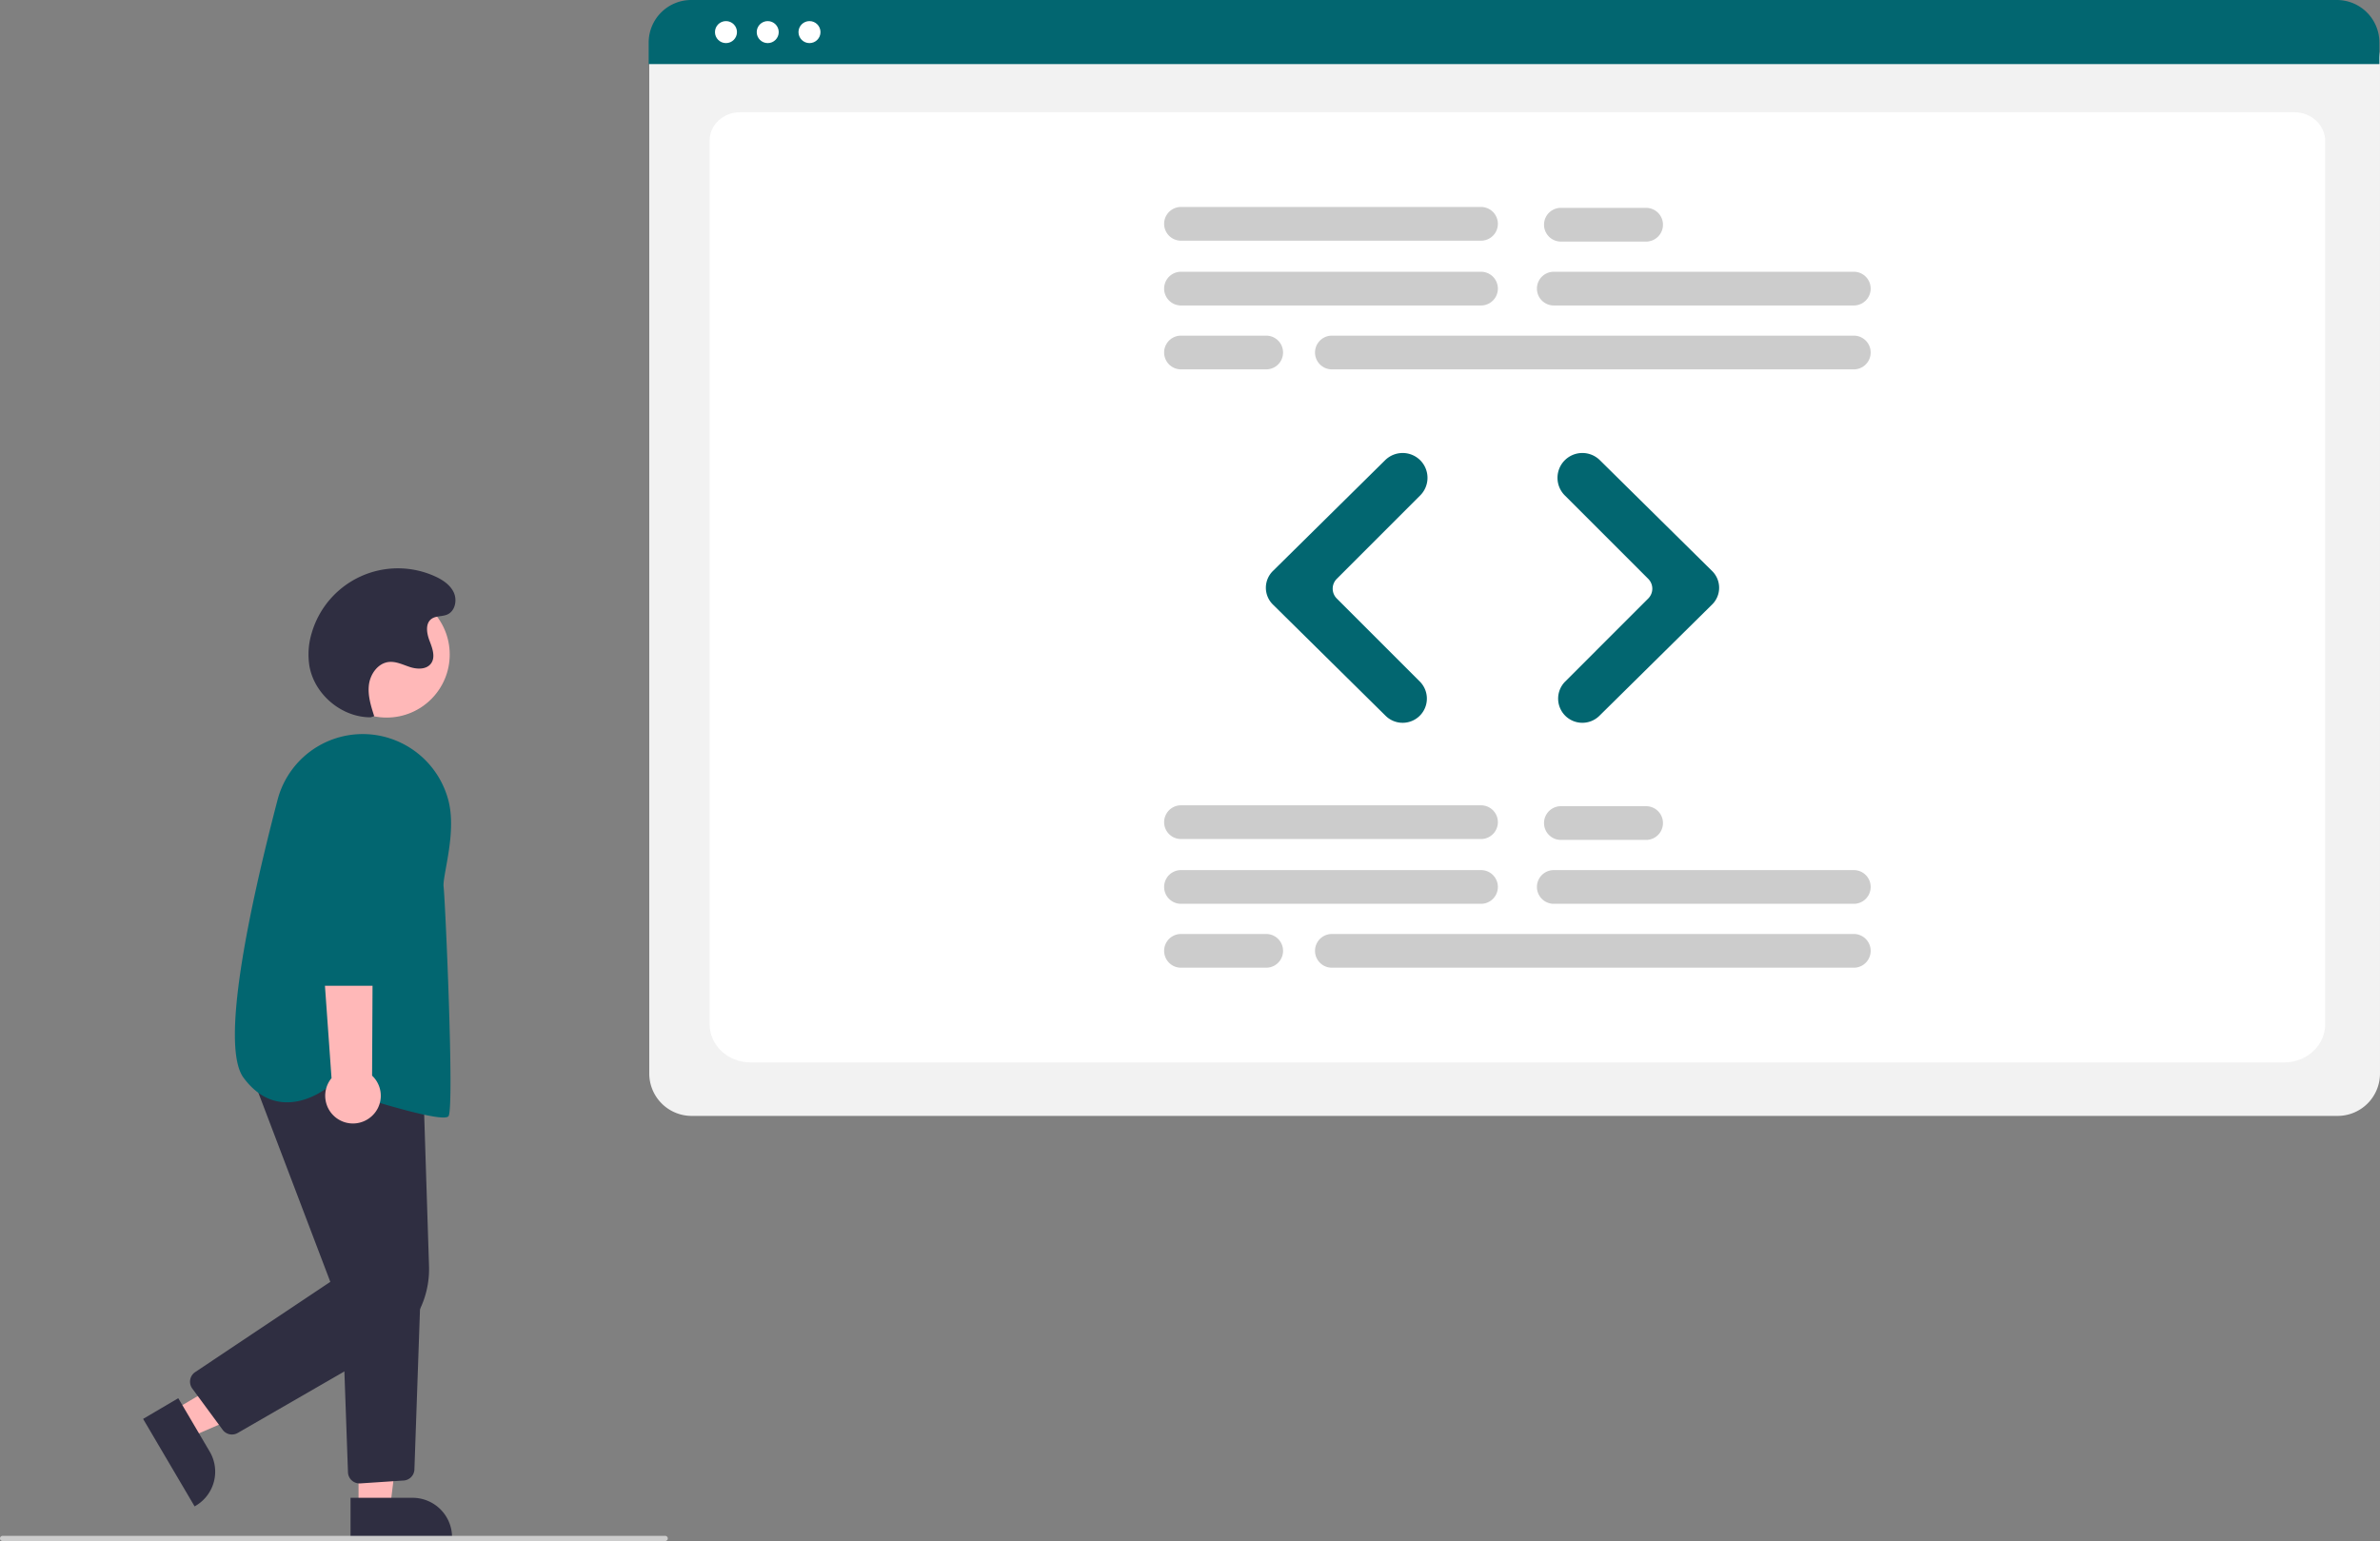 <?xml version="1.0" encoding="UTF-8" standalone="no"?>
<svg
   xmlns:dc="http://purl.org/dc/elements/1.1/"
   xmlns:cc="http://creativecommons.org/ns#"
   xmlns:rdf="http://www.w3.org/1999/02/22-rdf-syntax-ns#"
   xmlns:svg="http://www.w3.org/2000/svg"
   xmlns="http://www.w3.org/2000/svg"
   xmlns:sodipodi="http://sodipodi.sourceforge.net/DTD/sodipodi-0.dtd"
   xmlns:inkscape="http://www.inkscape.org/namespaces/inkscape"
   id="bb554b9e-b999-4ef3-b2f2-4c0395b94ae2"
   data-name="Layer 1"
   width="926.622"
   height="600.085"
   viewBox="0 0 926.622 600.085"
   version="1.1"
   sodipodi:docname="skill-thumbnail-2.svg"
   inkscape:version="0.92.3 (2405546, 2018-03-11)">
  <rect x="0" y="0" width="926.622" height="600.085" fill="#808080" stroke="none"/>
  <defs
     id="defs69" />
  <sodipodi:namedview
     pagecolor="#ffffff"
     bordercolor="#666666"
     borderopacity="1"
     objecttolerance="10"
     gridtolerance="10"
     guidetolerance="10"
     inkscape:pageopacity="0"
     inkscape:pageshadow="2"
     inkscape:window-width="1394"
     inkscape:window-height="835"
     id="namedview67"
     showgrid="false"
     inkscape:zoom="0.55617858"
     inkscape:cx="308.20412"
     inkscape:cy="316.57024"
     inkscape:window-x="46"
     inkscape:window-y="40"
     inkscape:window-maximized="1"
     inkscape:current-layer="bb554b9e-b999-4ef3-b2f2-4c0395b94ae2" />
  <circle
     cx="150.534"
     cy="254.872"
     r="24.561"
     fill="#ffb8b8"
     id="circle2" />
  <polygon
     points="67.543 549.197 73.762 559.763 117.474 540.803 108.295 525.21 67.543 549.197"
     fill="#ffb8b8"
     id="polygon4" />
  <path
     d="M206.096,694.43,218.343,715.237l.001.001A15.386,15.386,0,0,1,212.888,736.302l-.431.254L192.405,702.489Z"
     transform="translate(-136.689 -149.958)"
     fill="#2f2e41"
     id="path6" />
  <polygon
     points="139.6 587.26 151.86 587.259 157.692 539.971 139.598 539.972 139.6 587.26"
     fill="#ffb8b8"
     id="polygon8" />
  <path
     d="M273.162,733.215l24.144-.001h.001a15.386,15.386,0,0,1,15.386,15.386v.5l-39.531.001Z"
     transform="translate(-136.689 -149.958)"
     fill="#2f2e41"
     id="path10" />
  <path
     d="M227.001,708.567a4.493,4.493,0,0,1-3.624-1.833l-11.824-16.059a4.5,4.5,0,0,1,1.125-6.41l52.614-35.142-31.747-83.475L301.434,571.252l2.287,71.733A36.046,36.046,0,0,1,285.675,675.409l-56.427,32.554A4.486,4.486,0,0,1,227.001,708.567Z"
     transform="translate(-136.689 -149.958)"
     fill="#2f2e41"
     id="path12" />
  <path
     d="M276.659,727.617a4.5,4.5,0,0,1-4.489-4.34l-2.488-69.882,30.808-1.623-2.453,70.384a4.487,4.487,0,0,1-4.2,4.333l-16.873,1.118C276.863,727.614,276.761,727.617,276.659,727.617Z"
     transform="translate(-136.689 -149.958)"
     fill="#2f2e41"
     id="path14" />
  <path
     d="M309.291,585.129c-7.838,0-35.217-8.816-44.721-11.959-1.422,1.138-9.233,6.979-18.351,5.911-5.626-.66-10.579-3.845-14.721-9.466-9.147-12.414,2.151-65.651,13.239-108.126a34.268,34.268,0,0,1,40.529-24.88h0a34.571,34.571,0,0,1,26.088,25.378c2.088,8.498.292,18.494-1.02,25.794-.616,3.432-1.104,6.143-.937,7.475.644,5.148,4.219,85.892,1.92,89.34C311.071,584.963,310.363,585.129,309.291,585.129Z"
     transform="translate(-136.689 -149.958)"
     fill="#6c63ff"
     id="path16"
     style="fill:#026670;fill-opacity:1" />
  <path
     d="M280.616,585.272a10.743,10.743,0,0,0,.942-16.446l.485-97.844-23.045,3.837,6.769,94.97A10.801,10.801,0,0,0,280.616,585.272Z"
     transform="translate(-136.689 -149.958)"
     fill="#ffb8b8"
     id="path18" />
  <path
     d="M285.946,533.818H261.124a4.514,4.514,0,0,1-4.5-4.459l-.609-67.292a17.603,17.603,0,1,1,35.204.043L290.446,529.37A4.515,4.515,0,0,1,285.946,533.818Z"
     transform="translate(-136.689 -149.958)"
     fill="#6c63ff"
     id="path20"
     style="fill:#026670;fill-opacity:1" />
  <path
     d="M280.969,429.289c-11.245.021-21.854-8.868-23.803-19.943a28.671,28.671,0,0,1,.919-13.014A34.954,34.954,0,0,1,306.021,374.379c3.008,1.361,5.971,3.316,7.349,6.317s.515,7.195-2.498,8.546c-1.969.882-4.44.449-6.187,1.716-2.509,1.819-1.863,5.691-.743,8.581s2.388,6.387.509,8.852c-1.75,2.297-5.249,2.226-8.004,1.361s-5.476-2.313-8.349-2.018c-4.19.43-7.202,4.598-7.759,8.773s.755,8.349,2.05,12.357Z"
     transform="translate(-136.689 -149.958)"
     fill="#2f2e41"
     id="path22" />
  <path
     d="M395.689,750.042h-258a1,1,0,1,1,0-2h258a1,1,0,0,1,0,2Z"
     transform="translate(-136.689 -149.958)"
     fill="#ccc"
     id="path24" />
  <path
     d="M1046.811,584.505H405.972a16.519,16.519,0,0,1-16.5-16.5V172.852a12.102,12.102,0,0,1,12.088-12.088h649.453a12.311,12.311,0,0,1,12.297,12.297V568.005A16.519,16.519,0,0,1,1046.811,584.505Z"
     transform="translate(-136.689 -149.958)"
     fill="#f2f2f2"
     id="path26" />
  <path
     d="M1026.091,563.673H428.846c-8.755,0-15.878-6.67-15.878-14.868v-344.105c0-6.08,5.278-11.027,11.766-11.027H1030.008c6.595,0,11.961,5.028,11.961,11.208V548.805C1041.969,557.003,1034.846,563.673,1026.091,563.673Z"
     transform="translate(-136.689 -149.958)"
     fill="#fff"
     id="path28" />
  <path
     d="M1063.081,174.908H389.241v-8.4a16.574,16.574,0,0,1,16.56-16.55H1046.521a16.574,16.574,0,0,1,16.56,16.55Z"
     transform="translate(-136.689 -149.958)"
     fill="#3f3d56"
     id="path30"
     style="fill:#026670;fill-opacity:1" />
  <circle
     cx="282.647"
     cy="12.5"
     r="4.283"
     fill="#fff"
     id="circle32" />
  <circle
     cx="298.906"
     cy="12.5"
     r="4.283"
     fill="#fff"
     id="circle34" />
  <circle
     cx="315.165"
     cy="12.5"
     r="4.283"
     fill="#fff"
     id="circle36" />
  <path
     d="M713.3,268.912H596.492a6.566,6.566,0,0,1,0-13.132H713.3a6.566,6.566,0,1,1,0,13.132Z"
     transform="translate(-136.689 -149.958)"
     fill="#ccc"
     id="path38" />
  <path
     d="M858.446,268.912H741.638a6.566,6.566,0,0,1,0-13.132H858.446a6.566,6.566,0,1,1,0,13.132Z"
     transform="translate(-136.689 -149.958)"
     fill="#ccc"
     id="path40" />
  <path
     d="M858.446,293.794H655.241a6.566,6.566,0,1,1,0-13.132H858.446a6.566,6.566,0,1,1,0,13.132Z"
     transform="translate(-136.689 -149.958)"
     fill="#ccc"
     id="path42" />
  <path
     d="M713.3,243.684H596.492a6.566,6.566,0,0,1,0-13.132H713.3a6.566,6.566,0,1,1,0,13.132Z"
     transform="translate(-136.689 -149.958)"
     fill="#ccc"
     id="path44" />
  <path
     d="M777.579,244.03H744.402a6.566,6.566,0,0,1,0-13.132H777.579a6.566,6.566,0,1,1,0,13.132Z"
     transform="translate(-136.689 -149.958)"
     fill="#ccc"
     id="path46" />
  <path
     d="M629.668,293.794H596.492a6.566,6.566,0,0,1,0-13.132h33.176a6.566,6.566,0,1,1,0,13.132Z"
     transform="translate(-136.689 -149.958)"
     fill="#ccc"
     id="path48" />
  <path
     d="M713.3,501.912H596.492a6.566,6.566,0,0,1,0-13.132H713.3a6.566,6.566,0,1,1,0,13.132Z"
     transform="translate(-136.689 -149.958)"
     fill="#ccc"
     id="path50" />
  <path
     d="M858.446,501.912H741.638a6.566,6.566,0,0,1,0-13.132H858.446a6.566,6.566,0,1,1,0,13.132Z"
     transform="translate(-136.689 -149.958)"
     fill="#ccc"
     id="path52" />
  <path
     d="M858.446,526.794H655.241a6.566,6.566,0,1,1,0-13.132H858.446a6.566,6.566,0,1,1,0,13.132Z"
     transform="translate(-136.689 -149.958)"
     fill="#ccc"
     id="path54" />
  <path
     d="M713.3,476.684H596.492a6.566,6.566,0,0,1,0-13.132H713.3a6.566,6.566,0,1,1,0,13.132Z"
     transform="translate(-136.689 -149.958)"
     fill="#ccc"
     id="path56" />
  <path
     d="M777.579,477.03H744.402a6.566,6.566,0,0,1,0-13.132H777.579a6.566,6.566,0,0,1,0,13.132Z"
     transform="translate(-136.689 -149.958)"
     fill="#ccc"
     id="path58" />
  <path
     d="M629.668,526.794H596.492a6.566,6.566,0,0,1,0-13.132h33.176a6.566,6.566,0,1,1,0,13.132Z"
     transform="translate(-136.689 -149.958)"
     fill="#ccc"
     id="path60" />
  <path
     d="M682.793,431.419a9.397,9.397,0,0,1-6.624-2.71l-43.909-43.359a9.152,9.152,0,0,1,0-13.023l43.731-43.184a9.702,9.702,0,0,1,13.644.043h0a9.689,9.689,0,0,1,0,13.687l-32.496,32.497a5.413,5.413,0,0,0,0,7.647l32.32,32.32a9.418,9.418,0,0,1-6.666,16.084Z"
     transform="translate(-136.689 -149.958)"
     fill="#6c63ff"
     id="path62"
     style="fill:#026670;fill-opacity:1" />
  <path
     d="M752.759,431.419a9.418,9.418,0,0,1-6.666-16.084L778.412,383.015a5.413,5.413,0,0,0,0-7.647L745.916,342.872a9.678,9.678,0,0,1,0-13.687h0a9.702,9.702,0,0,1,13.644-.043l43.731,43.184a9.152,9.152,0,0,1,0,13.023l-43.909,43.359A9.399,9.399,0,0,1,752.759,431.419Z"
     transform="translate(-136.689 -149.958)"
     fill="#6c63ff"
     id="path64"
     style="fill:#026670;fill-opacity:1" />
</svg>
